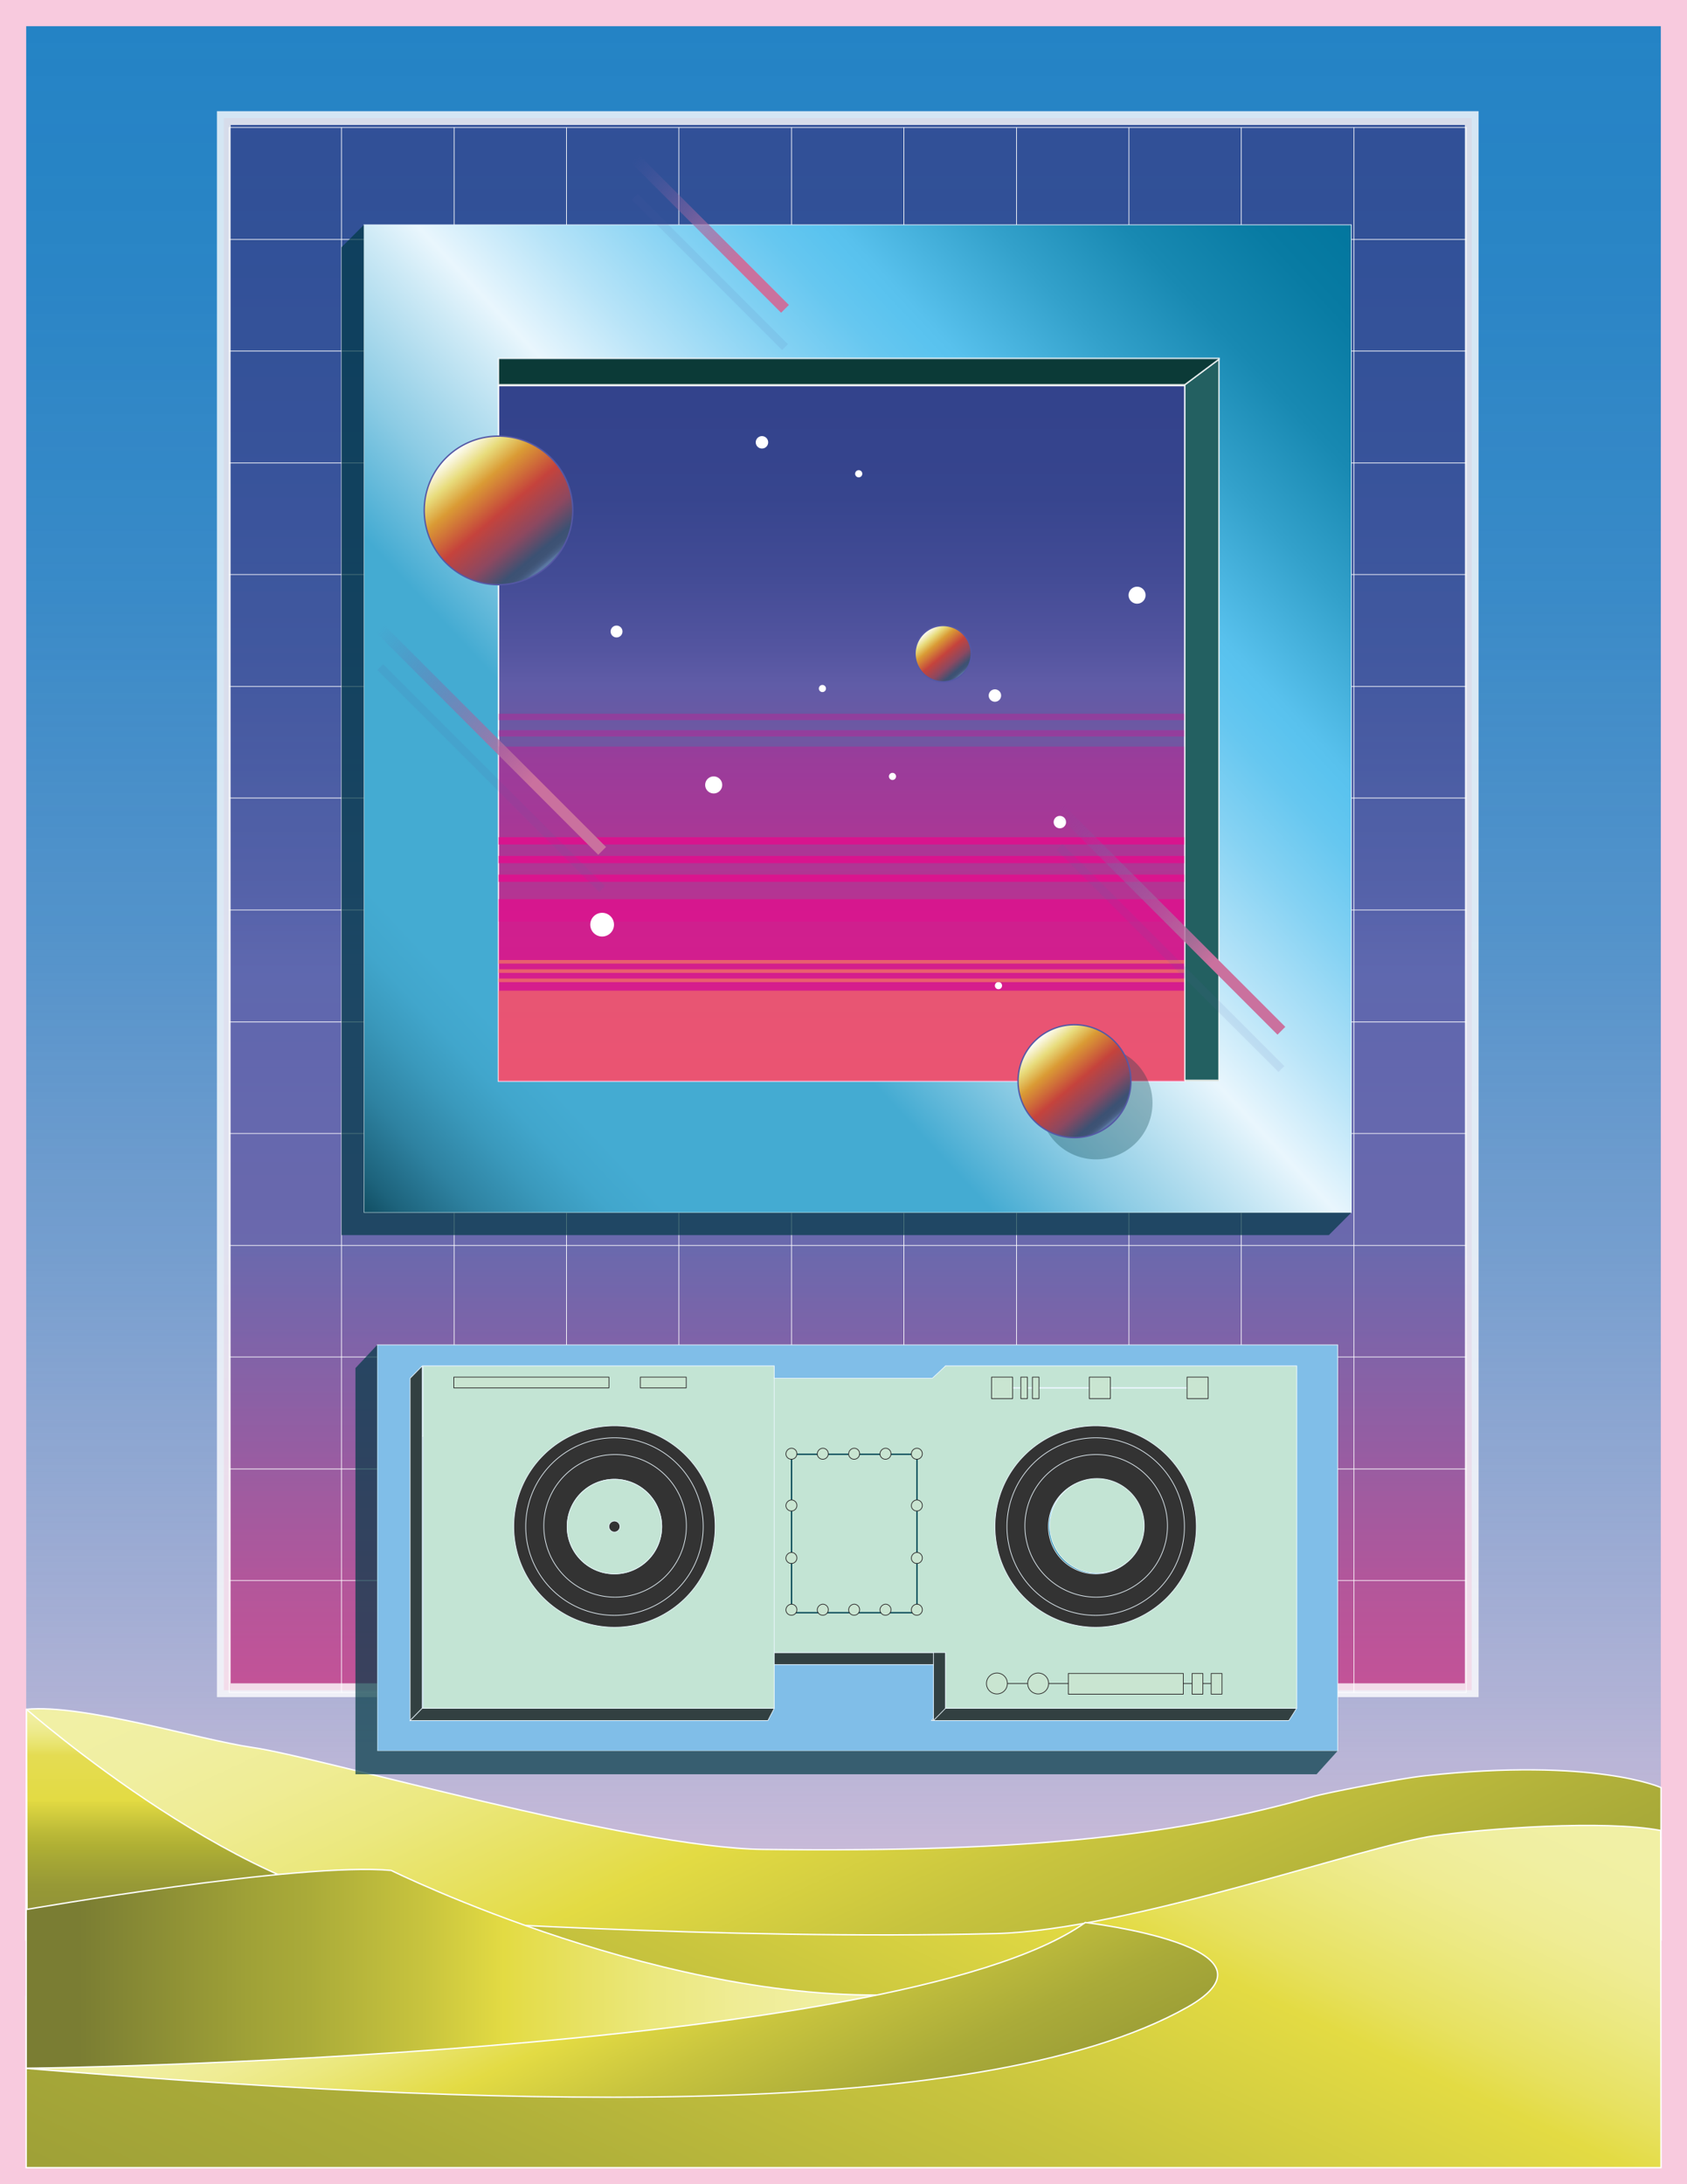 <svg xmlns="http://www.w3.org/2000/svg" xmlns:xlink="http://www.w3.org/1999/xlink" width="215.9mm" height="279.4mm" viewBox="0 0 612 792">
  <defs>
    <style>
      .cls-1 {
        isolation: isolate;
      }

      .cls-2 {
        fill: #f8cade;
      }

      .cls-3 {
        fill: url(#linear-gradient);
      }

      .cls-10, .cls-14, .cls-26, .cls-39, .cls-4, .cls-40, .cls-5, .cls-6, .cls-7, .cls-8, .cls-9 {
        stroke: #fff;
      }

      .cls-11, .cls-12, .cls-13, .cls-14, .cls-16, .cls-17, .cls-18, .cls-19, .cls-21, .cls-22, .cls-23, .cls-24, .cls-25, .cls-26, .cls-33, .cls-37, .cls-38, .cls-39, .cls-4, .cls-40, .cls-41, .cls-42, .cls-43, .cls-44, .cls-45, .cls-47, .cls-49, .cls-6, .cls-7, .cls-8, .cls-9 {
        stroke-miterlimit: 10;
      }

      .cls-16, .cls-26, .cls-33, .cls-37, .cls-39, .cls-4, .cls-40, .cls-41, .cls-42, .cls-49, .cls-5, .cls-6, .cls-7, .cls-8 {
        stroke-width: 0.5px;
      }

      .cls-4 {
        fill: url(#linear-gradient-2);
      }

      .cls-10, .cls-15, .cls-20, .cls-34, .cls-36, .cls-5 {
        stroke-linejoin: round;
      }

      .cls-5 {
        fill: url(#linear-gradient-3);
      }

      .cls-6 {
        fill: url(#linear-gradient-4);
      }

      .cls-7 {
        fill: url(#linear-gradient-5);
      }

      .cls-8 {
        fill: url(#linear-gradient-6);
      }

      .cls-9 {
        stroke-width: 5px;
        fill: url(#linear-gradient-7);
      }

      .cls-39, .cls-40, .cls-9 {
        opacity: 0.8;
      }

      .cls-10, .cls-33, .cls-36, .cls-37, .cls-38, .cls-47 {
        fill: none;
      }

      .cls-10, .cls-11, .cls-12, .cls-13, .cls-14, .cls-15, .cls-17, .cls-18, .cls-19, .cls-20, .cls-21, .cls-22, .cls-23, .cls-24, .cls-25, .cls-34, .cls-36, .cls-38 {
        stroke-width: 0.25px;
      }

      .cls-11 {
        fill: #80bee8;
      }

      .cls-11, .cls-12, .cls-13, .cls-16, .cls-17, .cls-18, .cls-19, .cls-20, .cls-21, .cls-22, .cls-23, .cls-24, .cls-25, .cls-37, .cls-38 {
        stroke: #eaf6fd;
      }

      .cls-12 {
        fill: url(#linear-gradient-8);
      }

      .cls-13 {
        fill: url(#linear-gradient-9);
      }

      .cls-14 {
        fill: #206193;
      }

      .cls-15 {
        fill: #fcf283;
      }

      .cls-15, .cls-34, .cls-36 {
        stroke: #231f20;
      }

      .cls-16 {
        fill: #005d7f;
      }

      .cls-17 {
        fill: #333;
      }

      .cls-18 {
        fill: url(#linear-gradient-10);
      }

      .cls-19, .cls-20 {
        fill: #324041;
      }

      .cls-21 {
        fill: url(#linear-gradient-11);
      }

      .cls-22 {
        fill: #c3e4d4;
        mix-blend-mode: color;
      }

      .cls-23 {
        fill: url(#linear-gradient-12);
      }

      .cls-24 {
        fill: url(#linear-gradient-13);
      }

      .cls-25 {
        fill: #374100;
      }

      .cls-26 {
        fill: url(#linear-gradient-14);
      }

      .cls-27 {
        fill: #fff;
      }

      .cls-28, .cls-29, .cls-30 {
        fill: #eb068c;
      }

      .cls-28, .cls-48 {
        opacity: 0.3;
      }

      .cls-29, .cls-31 {
        opacity: 0.6;
      }

      .cls-30, .cls-32, .cls-35 {
        opacity: 0.7;
      }

      .cls-31, .cls-32 {
        fill: #f37a63;
      }

      .cls-33 {
        stroke: #094b58;
      }

      .cls-34 {
        fill: #c9e5d1;
      }

      .cls-35, .cls-40, .cls-48 {
        fill: #003945;
      }

      .cls-39 {
        fill: #1e687a;
      }

      .cls-41, .cls-42, .cls-47, .cls-49 {
        stroke: #5558a5;
      }

      .cls-41 {
        fill: url(#linear-gradient-15);
      }

      .cls-42 {
        fill: url(#linear-gradient-16);
      }

      .cls-43, .cls-44, .cls-45 {
        stroke-width: 4px;
      }

      .cls-43 {
        fill: url(#linear-gradient-17);
        stroke: url(#linear-gradient-18);
      }

      .cls-44 {
        fill: url(#linear-gradient-19);
        stroke: url(#linear-gradient-20);
      }

      .cls-45 {
        fill: url(#linear-gradient-21);
        stroke: url(#linear-gradient-22);
      }

      .cls-46 {
        opacity: 0.1;
      }

      .cls-47 {
        stroke-width: 3px;
      }

      .cls-49 {
        fill: url(#linear-gradient-23);
      }
    </style>
    <linearGradient id="linear-gradient" x1="306" y1="9.5" x2="306" y2="783.51" gradientUnits="userSpaceOnUse">
      <stop offset="0" stop-color="#2483c5"/>
      <stop offset="0.12" stop-color="#2483c5" stop-opacity="0.97"/>
      <stop offset="0.26" stop-color="#2483c5" stop-opacity="0.9"/>
      <stop offset="0.42" stop-color="#2483c5" stop-opacity="0.78"/>
      <stop offset="0.58" stop-color="#2483c5" stop-opacity="0.61"/>
      <stop offset="0.75" stop-color="#2483c5" stop-opacity="0.39"/>
      <stop offset="0.92" stop-color="#2483c5" stop-opacity="0.13"/>
      <stop offset="1" stop-color="#2483c5" stop-opacity="0"/>
    </linearGradient>
    <linearGradient id="linear-gradient-2" x1="-183.74" y1="812.13" x2="-45.78" y2="516.28" gradientTransform="matrix(-1, 0, 0, 1, 185.8, 0)" gradientUnits="userSpaceOnUse">
      <stop offset="0.01" stop-color="#9fa137"/>
      <stop offset="0.14" stop-color="#aaab39"/>
      <stop offset="0.37" stop-color="#c8c43e"/>
      <stop offset="0.54" stop-color="#e3db43"/>
      <stop offset="0.62" stop-color="#e7e160"/>
      <stop offset="0.71" stop-color="#ebe87e"/>
      <stop offset="0.8" stop-color="#efec94"/>
      <stop offset="0.89" stop-color="#f0efa1"/>
      <stop offset="0.97" stop-color="#f1f0a5"/>
    </linearGradient>
    <linearGradient id="linear-gradient-3" x1="85.05" y1="692.35" x2="85.05" y2="619.79" gradientUnits="userSpaceOnUse">
      <stop offset="0.01" stop-color="#929437"/>
      <stop offset="0.12" stop-color="#979936"/>
      <stop offset="0.25" stop-color="#a6a735"/>
      <stop offset="0.32" stop-color="#b0b034"/>
      <stop offset="0.39" stop-color="#bdbb38"/>
      <stop offset="0.54" stop-color="#e1d942"/>
      <stop offset="0.54" stop-color="#e3db43"/>
      <stop offset="0.77" stop-color="#e4dc52"/>
      <stop offset="0.82" stop-color="#e8e36d"/>
      <stop offset="0.89" stop-color="#edea8c"/>
      <stop offset="0.95" stop-color="#f0ee9e"/>
      <stop offset="1" stop-color="#f1f0a5"/>
    </linearGradient>
    <linearGradient id="linear-gradient-4" x1="241.18" y1="894.02" x2="393.91" y2="566.49" gradientUnits="userSpaceOnUse">
      <stop offset="0.01" stop-color="#9fa137"/>
      <stop offset="0.18" stop-color="#aaab39"/>
      <stop offset="0.47" stop-color="#c8c43e"/>
      <stop offset="0.68" stop-color="#e3db43"/>
      <stop offset="0.73" stop-color="#e7e160"/>
      <stop offset="0.8" stop-color="#ebe87e"/>
      <stop offset="0.86" stop-color="#efec94"/>
      <stop offset="0.92" stop-color="#f0efa1"/>
      <stop offset="0.97" stop-color="#f1f0a5"/>
    </linearGradient>
    <linearGradient id="linear-gradient-5" x1="9.5" y1="713.92" x2="330.82" y2="713.92" gradientUnits="userSpaceOnUse">
      <stop offset="0.06" stop-color="#7a7d33"/>
      <stop offset="0.25" stop-color="#9fa137"/>
      <stop offset="0.32" stop-color="#aaab39"/>
      <stop offset="0.45" stop-color="#c8c43e"/>
      <stop offset="0.54" stop-color="#e3db43"/>
      <stop offset="0.62" stop-color="#e7e160"/>
      <stop offset="0.71" stop-color="#ebe87e"/>
      <stop offset="0.8" stop-color="#efec94"/>
      <stop offset="0.89" stop-color="#f0efa1"/>
      <stop offset="0.97" stop-color="#f1f0a5"/>
    </linearGradient>
    <linearGradient id="linear-gradient-6" x1="260.66" y1="807.55" x2="193.75" y2="664.07" gradientTransform="matrix(1, 0, 0, 1, 0, 0)" xlink:href="#linear-gradient-2"/>
    <linearGradient id="linear-gradient-7" x1="307.55" y1="612.88" x2="307.55" y2="42.82" gradientUnits="userSpaceOnUse">
      <stop offset="0" stop-color="#c93b87"/>
      <stop offset="0.06" stop-color="#ba408c"/>
      <stop offset="0.17" stop-color="#924d98"/>
      <stop offset="0.28" stop-color="#685ba5"/>
      <stop offset="0.46" stop-color="#605ca7"/>
      <stop offset="0.52" stop-color="#5455a0"/>
      <stop offset="0.66" stop-color="#424b95"/>
      <stop offset="0.81" stop-color="#37458e"/>
      <stop offset="0.97" stop-color="#33438c"/>
    </linearGradient>
    <linearGradient id="linear-gradient-8" x1="-1854.9" y1="1669.18" x2="-1509.63" y2="2039.43" gradientTransform="translate(2165.42 1942.88) rotate(90)" gradientUnits="userSpaceOnUse">
      <stop offset="0" stop-color="#02769e"/>
      <stop offset="0.05" stop-color="#087ba3"/>
      <stop offset="0.12" stop-color="#1889b2"/>
      <stop offset="0.19" stop-color="#33a1cb"/>
      <stop offset="0.27" stop-color="#58c1ed"/>
      <stop offset="0.28" stop-color="#5ac3ef"/>
      <stop offset="0.31" stop-color="#66c7f0"/>
      <stop offset="0.36" stop-color="#85d2f3"/>
      <stop offset="0.43" stop-color="#b8e4f8"/>
      <stop offset="0.49" stop-color="#e9f6fd"/>
      <stop offset="0.52" stop-color="#ceeaf6"/>
      <stop offset="0.6" stop-color="#8bcbe4"/>
      <stop offset="0.67" stop-color="#44abd2"/>
      <stop offset="0.84" stop-color="#44abd2"/>
      <stop offset="0.87" stop-color="#41a6cc"/>
      <stop offset="0.9" stop-color="#3a99bc"/>
      <stop offset="0.94" stop-color="#2e82a1"/>
      <stop offset="0.98" stop-color="#1d637c"/>
      <stop offset="1" stop-color="#114e63"/>
    </linearGradient>
    <linearGradient id="linear-gradient-9" x1="248.15" y1="506.54" x2="565.1" y2="506.54" gradientTransform="translate(-94.69 50.82)" gradientUnits="userSpaceOnUse">
      <stop offset="0" stop-color="#02769e"/>
      <stop offset="0.06" stop-color="#087ba3"/>
      <stop offset="0.13" stop-color="#1889b2"/>
      <stop offset="0.21" stop-color="#33a1cb"/>
      <stop offset="0.29" stop-color="#58c1ed"/>
      <stop offset="0.3" stop-color="#5ac3ef"/>
      <stop offset="0.46" stop-color="#51b9e3"/>
      <stop offset="0.63" stop-color="#44abd2"/>
      <stop offset="0.69" stop-color="#41a6cc"/>
      <stop offset="0.77" stop-color="#3a99bc"/>
      <stop offset="0.85" stop-color="#2e82a1"/>
      <stop offset="0.95" stop-color="#1d637c"/>
      <stop offset="1" stop-color="#114e63"/>
    </linearGradient>
    <linearGradient id="linear-gradient-10" x1="-376.09" y1="820.87" x2="-341.81" y2="820.87" gradientTransform="translate(581.86 -267.33)" xlink:href="#linear-gradient-8"/>
    <linearGradient id="linear-gradient-11" x1="-201.51" y1="820.87" x2="-167.23" y2="820.87" gradientTransform="translate(581.86 -267.33)" xlink:href="#linear-gradient-8"/>
    <linearGradient id="linear-gradient-12" x1="224.06" y1="561.9" x2="248.31" y2="537.66" gradientTransform="translate(-13.27 3.77)" xlink:href="#linear-gradient-8"/>
    <linearGradient id="linear-gradient-13" x1="398.64" y1="561.9" x2="422.89" y2="537.66" gradientTransform="translate(-13.27 3.77)" xlink:href="#linear-gradient-8"/>
    <linearGradient id="linear-gradient-14" x1="305.33" y1="392" x2="305.33" y2="139.82" gradientUnits="userSpaceOnUse">
      <stop offset="0" stop-color="#c93b87"/>
      <stop offset="0.11" stop-color="#ba408c"/>
      <stop offset="0.33" stop-color="#924c98"/>
      <stop offset="0.57" stop-color="#605ca7"/>
      <stop offset="0.62" stop-color="#5455a0"/>
      <stop offset="0.73" stop-color="#424b95"/>
      <stop offset="0.84" stop-color="#37458e"/>
      <stop offset="0.97" stop-color="#33438c"/>
    </linearGradient>
    <linearGradient id="linear-gradient-15" x1="-765.4" y1="-176.06" x2="-745.07" y2="-174.28" gradientTransform="translate(752.31 894.91) rotate(45)" gradientUnits="userSpaceOnUse">
      <stop offset="0" stop-color="#fff"/>
      <stop offset="0.15" stop-color="#e8dc7c"/>
      <stop offset="0.29" stop-color="#da9b35"/>
      <stop offset="0.52" stop-color="#c5433c"/>
      <stop offset="0.73" stop-color="#8d4860"/>
      <stop offset="0.89" stop-color="#3c5173"/>
      <stop offset="0.93" stop-color="#3e5375"/>
      <stop offset="0.95" stop-color="#43597d"/>
      <stop offset="0.97" stop-color="#4c648b"/>
      <stop offset="0.98" stop-color="#58749e"/>
      <stop offset="0.99" stop-color="#5d7aa6"/>
    </linearGradient>
    <linearGradient id="linear-gradient-16" x1="-915.61" y1="-246.55" x2="-861.93" y2="-241.85" gradientTransform="translate(636.62 986.2) rotate(45)" xlink:href="#linear-gradient-15"/>
    <linearGradient id="linear-gradient-17" x1="953.87" y1="457.47" x2="945.64" y2="344.23" gradientTransform="translate(-776.83 656.42) rotate(-45)" gradientUnits="userSpaceOnUse">
      <stop offset="0.35" stop-color="#ca5992"/>
      <stop offset="0.42" stop-color="#c45993" stop-opacity="0.94"/>
      <stop offset="0.54" stop-color="#b45a96" stop-opacity="0.79"/>
      <stop offset="0.7" stop-color="#9a5a9b" stop-opacity="0.55"/>
      <stop offset="0.89" stop-color="#775ba2" stop-opacity="0.22"/>
      <stop offset="1" stop-color="#605ca7" stop-opacity="0"/>
    </linearGradient>
    <linearGradient id="linear-gradient-18" x1="953.88" y1="457.62" x2="945.63" y2="344.08" gradientTransform="translate(-776.83 656.42) rotate(-45)" gradientUnits="userSpaceOnUse">
      <stop offset="0.31" stop-color="#ca719e"/>
      <stop offset="1" stop-color="#605ca7" stop-opacity="0"/>
    </linearGradient>
    <linearGradient id="linear-gradient-19" x1="1138.44" y1="365.5" x2="1132.87" y2="288.89" xlink:href="#linear-gradient-17"/>
    <linearGradient id="linear-gradient-20" x1="1138.45" y1="365.65" x2="1132.86" y2="288.75" xlink:href="#linear-gradient-18"/>
    <linearGradient id="linear-gradient-21" x1="1081.99" y1="677.84" x2="1073.76" y2="564.6" xlink:href="#linear-gradient-17"/>
    <linearGradient id="linear-gradient-22" x1="1082" y1="677.99" x2="1073.75" y2="564.45" xlink:href="#linear-gradient-18"/>
    <linearGradient id="linear-gradient-23" x1="-733.66" y1="-14.92" x2="-692.87" y2="-11.35" gradientTransform="translate(884.83 905.71) rotate(45)" xlink:href="#linear-gradient-15"/>
  </defs>
  <g class="cls-1">
    <g id="Capa_1" data-name="Capa 1">
      <rect class="cls-2" width="612" height="792"/>
      <rect class="cls-3" x="9.5" y="9.5" width="593" height="774.01"/>
      <g>
        <path class="cls-4" d="M9.61,619.79c20.67-1.94,62.94,11.1,81.77,13.81,25.51,3.67,137.09,36.42,185.47,37,99.2,1.22,151.42-5.5,199.76-19.22,3.84-1.09,30.14-6.38,40.47-7.5,61.38-6.63,85.5,4.31,85.5,4.31v55.26H9.39Z"/>
        <path class="cls-5" d="M9.61,619.79s82.59,72.48,140.32,72.48-140.13.08-140.13.08Z"/>
        <path class="cls-6" d="M602.46,663.74c-20.67-3.94-63.14-.71-81.86,1.88-25.88,3.58-111,34.28-159.32,35.5-99.19,2.5-214.67-5.41-214.67-5.41-4.11-.24-12.12-.23-12.12-.23-33.37,0-125,28.39-125,28.39V786H602.58Z"/>
        <path class="cls-7" d="M141.9,678.22S243.58,728.43,330.82,723c0,0-119.46,26.72-321.32,27V692.4S108.76,675.15,141.9,678.22Z"/>
        <path class="cls-8" d="M393.72,697.11S469.57,706,430.6,727.9C353.69,771.13,169.83,763.22,9.5,750,9.5,750,325.46,746,393.72,697.11Z"/>
      </g>
      <rect class="cls-9" x="81.2" y="42.82" width="452.7" height="570.06"/>
      <g>
        <rect class="cls-10" x="83.12" y="46.23" width="448.81" height="567.47"/>
        <line class="cls-10" x1="83.12" y1="573.1" x2="531.93" y2="573.1"/>
        <line class="cls-10" x1="83.12" y1="532.65" x2="531.93" y2="532.65"/>
        <line class="cls-10" x1="83.12" y1="492.06" x2="531.93" y2="492.06"/>
        <line class="cls-10" x1="83.12" y1="451.61" x2="531.93" y2="451.61"/>
        <line class="cls-10" x1="83.12" y1="411.01" x2="531.93" y2="411.01"/>
        <line class="cls-10" x1="83.12" y1="370.56" x2="531.93" y2="370.56"/>
        <line class="cls-10" x1="83.12" y1="329.97" x2="531.93" y2="329.97"/>
        <line class="cls-10" x1="83.12" y1="289.37" x2="531.93" y2="289.37"/>
        <line class="cls-10" x1="83.12" y1="248.92" x2="531.93" y2="248.92"/>
        <line class="cls-10" x1="83.12" y1="208.33" x2="531.93" y2="208.33"/>
        <line class="cls-10" x1="83.12" y1="167.87" x2="531.93" y2="167.87"/>
        <line class="cls-10" x1="83.12" y1="127.28" x2="531.93" y2="127.28"/>
        <line class="cls-10" x1="83.12" y1="86.83" x2="531.93" y2="86.83"/>
        <line class="cls-10" x1="491.17" y1="46.23" x2="491.17" y2="613.7"/>
        <line class="cls-10" x1="450.3" y1="46.23" x2="450.3" y2="613.7"/>
        <line class="cls-10" x1="409.54" y1="46.23" x2="409.54" y2="613.7"/>
        <line class="cls-10" x1="368.78" y1="46.23" x2="368.78" y2="613.7"/>
        <line class="cls-10" x1="327.91" y1="46.23" x2="327.91" y2="613.7"/>
        <line class="cls-10" x1="287.15" y1="46.23" x2="287.15" y2="613.7"/>
        <line class="cls-10" x1="246.27" y1="46.23" x2="246.27" y2="613.7"/>
        <line class="cls-10" x1="205.51" y1="46.23" x2="205.51" y2="613.7"/>
        <line class="cls-10" x1="164.75" y1="46.23" x2="164.75" y2="613.7"/>
        <line class="cls-10" x1="123.88" y1="46.23" x2="123.88" y2="613.7"/>
      </g>
      <rect class="cls-11" x="136.86" y="487.66" width="348.41" height="147.21"/>
      <rect class="cls-12" x="132.02" y="81.52" width="358.2" height="358.19"/>
      <polygon class="cls-13" points="153.47 619.42 280.86 619.42 280.86 599.23 343.02 599.23 343.02 619.42 470.41 619.42 470.41 495.3 343.02 495.3 343.02 500.01 280.86 500.01 280.86 495.3 153.47 495.3 153.47 619.42"/>
      <polygon class="cls-14" points="153.18 520.67 171.66 531.25 171.66 619.42 153.18 619.42 153.18 520.67"/>
      <path class="cls-15" d="M160.21,545a2.21,2.21,0,1,0,2.21-2.21A2.2,2.2,0,0,0,160.21,545Z"/>
      <path class="cls-15" d="M160.21,563.8a2.21,2.21,0,1,0,2.21-2.21A2.21,2.21,0,0,0,160.21,563.8Z"/>
      <path class="cls-15" d="M296.49,546.1a2,2,0,1,0,2-2.21A2.13,2.13,0,0,0,296.49,546.1Z"/>
      <path class="cls-15" d="M307.86,546.1a2,2,0,1,0,2-2.21A2.13,2.13,0,0,0,307.86,546.1Z"/>
      <path class="cls-15" d="M319.24,546.1a2,2,0,1,0,2-2.21A2.13,2.13,0,0,0,319.24,546.1Z"/>
      <path class="cls-15" d="M296.49,565.13a2,2,0,1,0,2-2.21A2.13,2.13,0,0,0,296.49,565.13Z"/>
      <path class="cls-15" d="M240.05,609.69a2.61,2.61,0,1,0,2.6-2.82A2.72,2.72,0,0,0,240.05,609.69Z"/>
      <path class="cls-15" d="M249,609.69a2.61,2.61,0,1,0,2.6-2.82A2.72,2.72,0,0,0,249,609.69Z"/>
      <path class="cls-15" d="M257.85,609.69a2.61,2.61,0,1,0,2.6-2.82A2.71,2.71,0,0,0,257.85,609.69Z"/>
      <path class="cls-15" d="M307.86,565.13a2,2,0,1,0,2-2.21A2.13,2.13,0,0,0,307.86,565.13Z"/>
      <path class="cls-15" d="M319.24,565.13a2,2,0,1,0,2-2.21A2.13,2.13,0,0,0,319.24,565.13Z"/>
      <path class="cls-15" d="M160.21,582.56a2.21,2.21,0,1,0,2.21-2.21A2.2,2.2,0,0,0,160.21,582.56Z"/>
      <path class="cls-15" d="M160.22,601.32a2.21,2.21,0,1,0,2.2-2.21A2.2,2.2,0,0,0,160.22,601.32Z"/>
      <g>
        <rect class="cls-15" x="194.03" y="606.8" width="41.71" height="5.72"/>
        <rect class="cls-15" x="186.93" y="606.8" width="3.91" height="5.72"/>
        <rect class="cls-15" x="180.01" y="606.8" width="3.91" height="5.72"/>
      </g>
      <g>
        <rect class="cls-15" x="297.25" y="508.29" width="35.4" height="3.76"/>
        <rect class="cls-15" x="291.22" y="508.29" width="3.32" height="3.76"/>
        <rect class="cls-15" x="285.35" y="508.29" width="3.32" height="3.76"/>
      </g>
      <path class="cls-16" d="M263.69,591.85a1,1,0,0,1-1,1H184.05a1,1,0,0,1-1-1V514.7a1,1,0,0,1,1-1H262.7a1,1,0,0,1,1,1Z"/>
      <g>
        <path class="cls-17" d="M259.44,553.54A36.53,36.53,0,1,1,222.91,517,36.52,36.52,0,0,1,259.44,553.54Z"/>
        <path class="cls-17" d="M255.1,553.54a32.19,32.19,0,1,1-32.19-32.19A32.19,32.19,0,0,1,255.1,553.54Z"/>
        <path class="cls-17" d="M249,553.27a25.86,25.86,0,1,1-25.86-25.85A25.86,25.86,0,0,1,249,553.27Z"/>
        <path class="cls-18" d="M240.05,553.55a17.14,17.14,0,1,1-17.14-17.15A17.14,17.14,0,0,1,240.05,553.55Z"/>
        <path class="cls-17" d="M224.9,553.54a2,2,0,1,1-2-2A2,2,0,0,1,224.9,553.54Z"/>
      </g>
      <polygon class="cls-14" points="470.13 520.67 451.64 531.25 451.64 619.42 470.13 619.42 470.13 520.67"/>
      <path class="cls-15" d="M463.1,545a2.21,2.21,0,1,1-2.21-2.2A2.2,2.2,0,0,1,463.1,545Z"/>
      <path class="cls-15" d="M463.09,563.8a2.21,2.21,0,1,1-2.2-2.21A2.2,2.2,0,0,1,463.09,563.8Z"/>
      <path class="cls-15" d="M463.09,582.56a2.21,2.21,0,1,1-2.2-2.21A2.19,2.19,0,0,1,463.09,582.56Z"/>
      <path class="cls-15" d="M463.09,601.32a2.21,2.21,0,1,1-2.2-2.21A2.2,2.2,0,0,1,463.09,601.32Z"/>
      <polygon class="cls-19" points="148.78 623.88 153.18 619.42 153.18 495.3 148.78 499.76 148.78 623.88"/>
      <polygon class="cls-19" points="280.89 619.42 153.18 619.42 148.78 623.88 278.58 623.88 280.89 619.42"/>
      <polygon class="cls-19" points="470.41 619.42 342.35 619.42 337.95 623.88 467.58 623.88 470.41 619.42"/>
      <rect class="cls-19" x="280.57" y="599.23" width="62.16" height="4.37"/>
      <polygon class="cls-20" points="338.64 623.88 343.04 619.42 343.04 495.3 338.64 499.76 338.64 623.88"/>
      <path class="cls-16" d="M438.27,591.85a1,1,0,0,1-1,1H358.63a1,1,0,0,1-1-1V514.7a1,1,0,0,1,1-1h78.65a1,1,0,0,1,1,1Z"/>
      <g>
        <path class="cls-17" d="M434,553.54A36.53,36.53,0,1,1,397.49,517,36.52,36.52,0,0,1,434,553.54Z"/>
        <path class="cls-17" d="M429.68,553.54a32.19,32.19,0,1,1-32.19-32.19A32.19,32.19,0,0,1,429.68,553.54Z"/>
        <path class="cls-17" d="M423.53,553.27a25.86,25.86,0,1,1-25.86-25.85A25.86,25.86,0,0,1,423.53,553.27Z"/>
        <path class="cls-21" d="M414.63,553.55a17.14,17.14,0,1,1-17.14-17.15A17.14,17.14,0,0,1,414.63,553.55Z"/>
        <path class="cls-17" d="M399.48,553.54a2,2,0,1,1-2-2A2,2,0,0,1,399.48,553.54Z"/>
      </g>
      <polygon class="cls-22" points="153.47 619.42 153.47 495.3 280.86 495.3 280.86 499.76 338.24 499.76 343.02 495.3 470.41 495.3 470.41 619.42 343.02 619.42 343.02 599.23 280.86 599.23 280.86 619.42 153.47 619.42"/>
      <path class="cls-17" d="M259.44,553.54A36.53,36.53,0,1,1,222.91,517,36.52,36.52,0,0,1,259.44,553.54Z"/>
      <path class="cls-17" d="M255.1,553.54a32.19,32.19,0,1,1-32.19-32.19A32.19,32.19,0,0,1,255.1,553.54Z"/>
      <path class="cls-17" d="M249,553.27a25.86,25.86,0,1,1-25.86-25.85A25.86,25.86,0,0,1,249,553.27Z"/>
      <path class="cls-23" d="M240.05,553.55a17.14,17.14,0,1,1-17.14-17.15A17.14,17.14,0,0,1,240.05,553.55Z"/>
      <path class="cls-22" d="M240.05,553.55a17.15,17.15,0,1,1-17.14-17.15A17.14,17.14,0,0,1,240.05,553.55Z"/>
      <path class="cls-22" d="M414.63,553.55a17.14,17.14,0,1,1-17.14-17.15A17.14,17.14,0,0,1,414.63,553.55Z"/>
      <path class="cls-17" d="M224.9,553.54a2,2,0,1,1-2-2A2,2,0,0,1,224.9,553.54Z"/>
      <g>
        <path class="cls-17" d="M434,553.54A36.53,36.53,0,1,1,397.49,517,36.52,36.52,0,0,1,434,553.54Z"/>
        <path class="cls-17" d="M429.68,553.54a32.19,32.19,0,1,1-32.19-32.19A32.19,32.19,0,0,1,429.68,553.54Z"/>
        <path class="cls-17" d="M423.53,553.27a25.86,25.86,0,1,1-25.86-25.85A25.86,25.86,0,0,1,423.53,553.27Z"/>
        <path class="cls-24" d="M414.63,553.55a17.14,17.14,0,1,1-17.14-17.15A17.14,17.14,0,0,1,414.63,553.55Z"/>
        <path class="cls-17" d="M399.48,553.54a2,2,0,1,1-2-2A2,2,0,0,1,399.48,553.54Z"/>
      </g>
      <rect class="cls-25" x="180.84" y="130.26" width="261.37" height="261.81"/>
      <rect class="cls-26" x="180.84" y="139.82" width="248.98" height="252.18"/>
      <path class="cls-27" d="M363.18,252.2a2.25,2.25,0,1,1-2.25-2.24A2.25,2.25,0,0,1,363.18,252.2Z"/>
      <path class="cls-27" d="M278.67,160.38a2.25,2.25,0,1,1-2.25-2.24A2.25,2.25,0,0,1,278.67,160.38Z"/>
      <path class="cls-27" d="M415.58,215.81a3.08,3.08,0,1,1-3.08-3.07A3.07,3.07,0,0,1,415.58,215.81Z"/>
      <rect class="cls-28" x="180.84" y="258.81" width="248.98" height="2.3"/>
      <rect class="cls-28" x="180.84" y="264.76" width="248.98" height="2.3"/>
      <rect class="cls-28" x="180.84" y="270.7" width="248.98" height="2.3"/>
      <rect class="cls-29" x="180.84" y="326.03" width="248.98" height="66.04"/>
      <rect class="cls-28" x="180.84" y="273.01" width="248.98" height="61.14"/>
      <path class="cls-27" d="M222.74,335.29a4.3,4.3,0,1,1-4.3-4.3A4.29,4.29,0,0,1,222.74,335.29Z"/>
      <path class="cls-27" d="M363.52,357.4a1.3,1.3,0,1,1-1.3-1.3A1.3,1.3,0,0,1,363.52,357.4Z"/>
      <rect class="cls-30" x="180.84" y="303.58" width="248.98" height="2.63"/>
      <rect class="cls-30" x="180.84" y="310.36" width="248.98" height="2.63"/>
      <rect class="cls-30" x="180.84" y="317.14" width="248.98" height="2.63"/>
      <rect class="cls-31" x="180.84" y="359.23" width="248.98" height="32.71"/>
      <rect class="cls-32" x="180.84" y="348.11" width="248.98" height="1.3"/>
      <rect class="cls-32" x="180.84" y="351.47" width="248.98" height="1.3"/>
      <rect class="cls-32" x="180.84" y="354.83" width="248.98" height="1.3"/>
      <path class="cls-27" d="M386.74,298.1a2.25,2.25,0,1,1-2.25-2.25A2.24,2.24,0,0,1,386.74,298.1Z"/>
      <path class="cls-27" d="M325.06,281.53a1.29,1.29,0,1,1-2.58,0,1.29,1.29,0,0,1,2.58,0Z"/>
      <path class="cls-27" d="M312.82,171.78a1.3,1.3,0,1,1-1.29-1.29A1.29,1.29,0,0,1,312.82,171.78Z"/>
      <path class="cls-27" d="M299.64,249.66a1.29,1.29,0,1,1-1.29-1.29A1.3,1.3,0,0,1,299.64,249.66Z"/>
      <path class="cls-27" d="M262,284.62a3.09,3.09,0,1,1-3.09-3.09A3.09,3.09,0,0,1,262,284.62Z"/>
      <path class="cls-27" d="M225.82,229a2.15,2.15,0,1,1-2.15-2.16A2.15,2.15,0,0,1,225.82,229Z"/>
      <rect class="cls-33" x="287.15" y="527.34" width="45.5" height="57.43"/>
      <path class="cls-34" d="M285.11,527.34a2,2,0,1,0,2-2.21A2.13,2.13,0,0,0,285.11,527.34Z"/>
      <path class="cls-34" d="M285.11,546.1a2,2,0,1,0,2-2.21A2.13,2.13,0,0,0,285.11,546.1Z"/>
      <path class="cls-34" d="M296.49,527.34a2,2,0,1,0,2-2.21A2.13,2.13,0,0,0,296.49,527.34Z"/>
      <path class="cls-34" d="M307.86,527.34a2,2,0,1,0,2-2.21A2.13,2.13,0,0,0,307.86,527.34Z"/>
      <path class="cls-34" d="M319.24,527.34a2,2,0,1,0,2-2.21A2.13,2.13,0,0,0,319.24,527.34Z"/>
      <path class="cls-34" d="M330.61,527.34a2,2,0,1,0,2-2.21A2.13,2.13,0,0,0,330.61,527.34Z"/>
      <path class="cls-34" d="M330.61,546.1a2,2,0,1,0,2-2.21A2.13,2.13,0,0,0,330.61,546.1Z"/>
      <path class="cls-34" d="M285.11,565.13a2,2,0,1,0,2-2.21A2.13,2.13,0,0,0,285.11,565.13Z"/>
      <path class="cls-34" d="M285.11,583.89a2,2,0,1,0,2-2.2A2.13,2.13,0,0,0,285.11,583.89Z"/>
      <path class="cls-34" d="M296.49,583.89a2,2,0,1,0,2-2.2A2.13,2.13,0,0,0,296.49,583.89Z"/>
      <path class="cls-34" d="M307.86,583.89a2,2,0,1,0,2-2.2A2.13,2.13,0,0,0,307.86,583.89Z"/>
      <path class="cls-34" d="M319.24,583.89a2,2,0,1,0,2-2.2A2.13,2.13,0,0,0,319.24,583.89Z"/>
      <path class="cls-34" d="M330.61,565.13a2,2,0,1,0,2-2.21A2.13,2.13,0,0,0,330.61,565.13Z"/>
      <path class="cls-34" d="M330.61,583.89a2,2,0,1,0,2-2.2A2.13,2.13,0,0,0,330.61,583.89Z"/>
      <polygon class="cls-35" points="136.86 634.87 136.86 487.66 128.95 496.08 128.95 634.87 128.95 643.35 136.86 643.35 477.62 643.35 485.26 634.87 136.86 634.87"/>
      <polygon class="cls-35" points="132.02 439.71 132.02 81.52 123.88 89.65 123.88 439.71 123.88 447.85 132.02 447.85 482.08 447.85 490.21 439.71 132.02 439.71"/>
      <line class="cls-36" x1="365.45" y1="610.45" x2="439.39" y2="610.45"/>
      <path class="cls-34" d="M380.41,610.45a3.79,3.79,0,1,1-3.78-3.8A3.78,3.78,0,0,1,380.41,610.45Z"/>
      <path class="cls-34" d="M365.45,610.45a3.79,3.79,0,1,1-3.78-3.8A3.78,3.78,0,0,1,365.45,610.45Z"/>
      <g>
        <rect class="cls-34" x="387.57" y="606.8" width="41.7" height="7.52"/>
        <rect class="cls-34" x="432.47" y="606.8" width="3.9" height="7.52"/>
        <rect class="cls-34" x="439.39" y="606.8" width="3.91" height="7.51"/>
      </g>
      <line class="cls-37" x1="367.35" y1="503.25" x2="438.27" y2="503.25"/>
      <g>
        <rect class="cls-34" x="359.71" y="499.35" width="7.64" height="7.81"/>
        <rect class="cls-34" x="395.17" y="499.35" width="7.64" height="7.81"/>
        <rect class="cls-34" x="430.63" y="499.35" width="7.64" height="7.81"/>
        <rect class="cls-34" x="370.33" y="499.35" width="2.38" height="7.81"/>
        <rect class="cls-34" x="374.54" y="499.35" width="2.38" height="7.81"/>
      </g>
      <line class="cls-38" x1="280.86" y1="599.23" x2="280.86" y2="499.35"/>
      <rect class="cls-34" x="164.63" y="499.35" width="56.29" height="3.91"/>
      <rect class="cls-34" x="232.3" y="499.35" width="16.65" height="3.91"/>
      <g>
        <polygon class="cls-39" points="429.83 391.71 442.21 391.71 442.21 139.47 442.21 130.26 429.83 139.5 429.83 391.71"/>
        <polygon class="cls-40" points="429.83 129.91 180.84 129.91 180.84 139.47 429.83 139.47 429.83 139.5 442.21 130.26 442.21 129.91 429.83 129.91"/>
      </g>
      <path class="cls-22" d="M415.09,553.28A17.14,17.14,0,1,1,398,536.13,17.14,17.14,0,0,1,415.09,553.28Z"/>
      <g>
        <path class="cls-41" d="M349.36,244.24a10.2,10.2,0,1,1,0-14.43A10.2,10.2,0,0,1,349.36,244.24Z"/>
        <path class="cls-42" d="M199.89,204.13a26.94,26.94,0,1,1,0-38.1A26.94,26.94,0,0,1,199.89,204.13Z"/>
        <g>
          <line class="cls-43" x1="137.94" y1="228.04" x2="218.44" y2="308.54"/>
          <line class="cls-44" x1="230.33" y1="57.53" x2="284.78" y2="111.99"/>
          <line class="cls-45" x1="384.36" y1="293.27" x2="464.86" y2="373.76"/>
        </g>
        <g class="cls-46">
          <line class="cls-47" x1="137.94" y1="241.91" x2="218.44" y2="322.41"/>
          <line class="cls-47" x1="230.33" y1="71.4" x2="284.78" y2="125.86"/>
          <line class="cls-47" x1="384.36" y1="307.14" x2="464.86" y2="387.64"/>
        </g>
        <path class="cls-48" d="M412.1,414.4a20.47,20.47,0,1,1,0-28.95A20.47,20.47,0,0,1,412.1,414.4Z"/>
        <path class="cls-49" d="M404.24,406.54a20.47,20.47,0,1,1,0-29A20.47,20.47,0,0,1,404.24,406.54Z"/>
      </g>
    </g>
  </g>
</svg>
